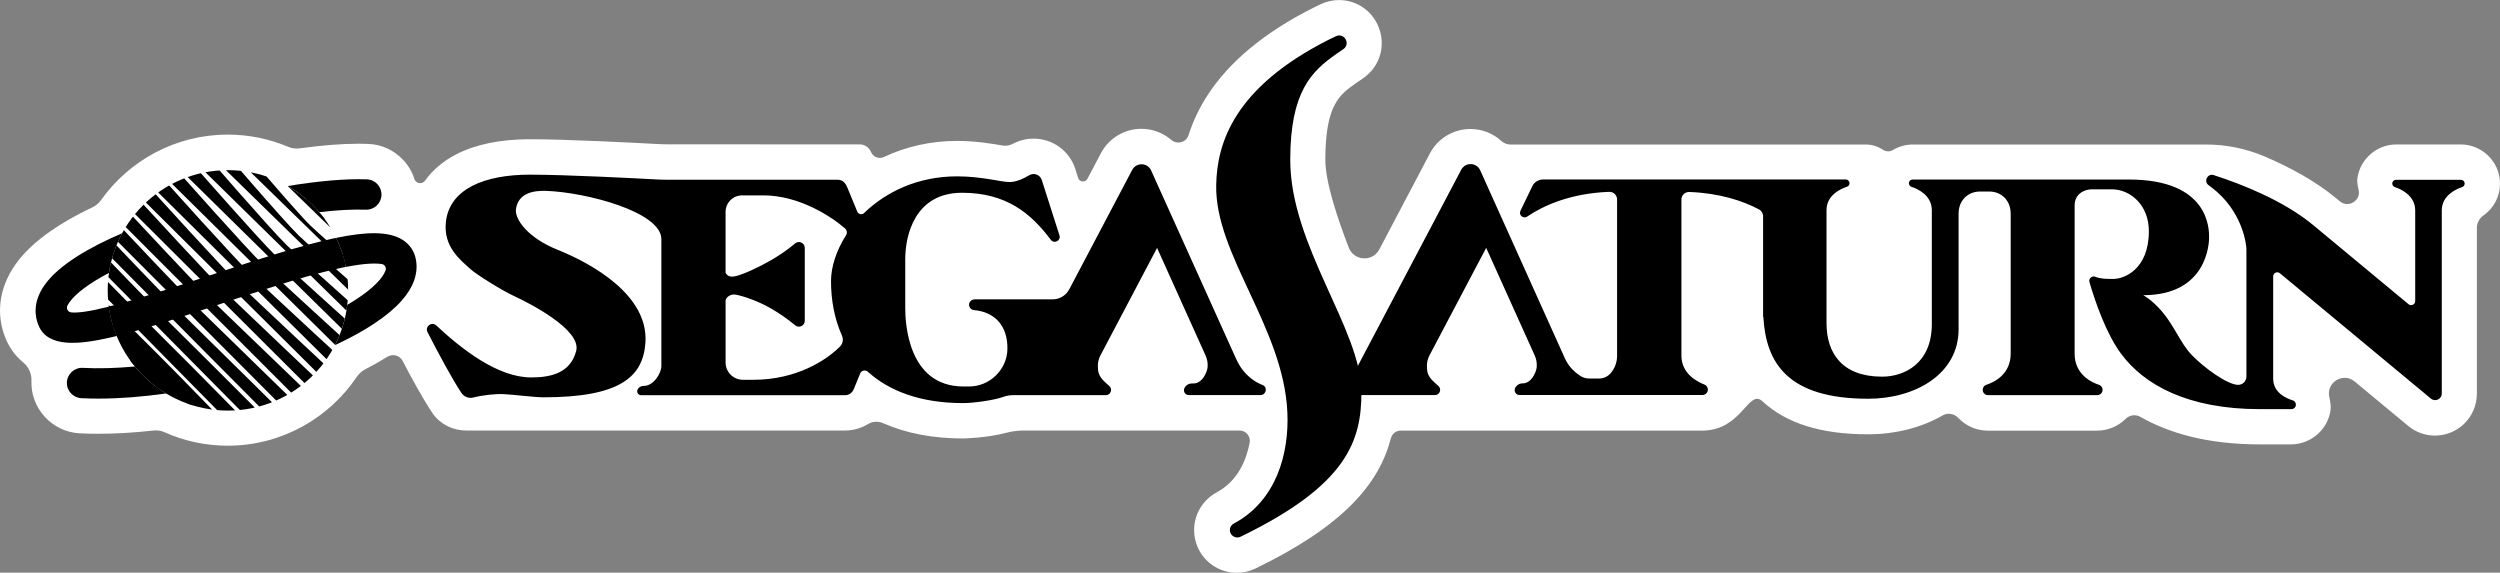 <?xml version="1.0" encoding="utf-8"?>
<!-- Generator: Adobe Illustrator 26.0.3, SVG Export Plug-In . SVG Version: 6.00 Build 0)  -->
<svg version="1.1" id="Layer_1" xmlns="http://www.w3.org/2000/svg" xmlns:xlink="http://www.w3.org/1999/xlink" x="0px" y="0px"
	 viewBox="0 0 3839 879.4" style="enable-background:new 0 0 3839 879.4;" xml:space="preserve">
<rect x="0" y="0" width="3839" height="879.4" fill="#808080" stroke="none"/>
<style type="text/css">
	.st0{display:none;}
	.st1{display:inline;}
	.st2{fill:url(#SVGID_1_);}
	.st3{fill:url(#SVGID_00000087404110393108340230000008114500903186895277_);}
	.st4{clip-path:url(#SVGID_00000083082397359706717950000003978973451396377493_);}
	.st5{clip-path:url(#SVGID_00000023989128913394213670000015134866494602557329_);fill:none;}
	.st6{fill:none;}
	.st7{fill:url(#SVGID_00000163072806347299469310000005763061666915406258_);}
	.st8{clip-path:url(#SVGID_00000141447796765752652540000011785024175160724109_);}
	.st9{clip-path:url(#SVGID_00000114069243868354284530000012953535804725435527_);}
	.st10{clip-path:url(#SVGID_00000131338058283846667960000000117074461960564391_);}
	.st11{fill:url(#SVGID_00000072275572753711718880000011651127361050279605_);}
	.st12{fill:url(#SVGID_00000078007147436112826830000002696325588018735799_);}
	.st13{clip-path:url(#SVGID_00000070803763609975956040000004501222292286839720_);}
	.st14{clip-path:url(#SVGID_00000158729758642193664410000013327243232782852481_);fill:none;}
	.st15{fill:url(#SVGID_00000127732197561746928130000012368807428802625953_);}
	.st16{clip-path:url(#SVGID_00000000940877386211191960000003516863371172165019_);}
	.st17{clip-path:url(#SVGID_00000024680862215501350580000008991948700985661837_);}
	.st18{clip-path:url(#SVGID_00000127757723716655389160000015835098166350174370_);}
	.st19{fill:#FFFFFF;}
	.st20{fill:url(#SVGID_00000065066450480815536500000009103377589065247115_);}
	.st21{fill:url(#SVGID_00000176005465026371005840000018422301829192709800_);}
	.st22{clip-path:url(#SVGID_00000009549913874679843670000001169049775695160483_);fill:#FFFFFF;}
	.st23{clip-path:url(#SVGID_00000083090346315691935430000012921871173697757610_);fill:none;}
	.st24{fill:url(#SVGID_00000082370521054073126020000011856494837104455356_);}
	.st25{clip-path:url(#SVGID_00000040561940663066074110000006084963620055777955_);fill:#FFFFFF;}
	.st26{clip-path:url(#SVGID_00000089574546828257953180000015171390161913170827_);fill:#FFFFFF;}
	.st27{clip-path:url(#SVGID_00000156584027347559175580000002350567077836498857_);}
	.st28{clip-path:url(#SVGID_00000156584027347559175580000002350567077836498857_);fill:#FFFFFF;}
	.st29{fill:url(#SVGID_00000026124877390935035870000007795849849577910922_);}
	.st30{fill:url(#SVGID_00000000916460027375250770000001526014924028230279_);}
	.st31{clip-path:url(#SVGID_00000021841586318283583860000002664808204963658116_);fill:#FFFFFF;}
	.st32{clip-path:url(#SVGID_00000114039438887650278800000012793707970457518465_);fill:none;}
	.st33{fill:url(#SVGID_00000093169499976224661000000018198218888876841902_);}
	.st34{clip-path:url(#SVGID_00000153700890520627871830000004342444471468963712_);fill:#FFFFFF;}
	.st35{clip-path:url(#SVGID_00000134240267365620735250000013455432826166837632_);fill:#FFFFFF;}
	.st36{clip-path:url(#SVGID_00000041278768159339001530000002349646747122557586_);}
	.st37{clip-path:url(#SVGID_00000041278768159339001530000002349646747122557586_);fill:#FFFFFF;}
	.st38{clip-path:url(#SVGID_00000143617855643659923380000017196599508263199873_);}
	.st39{clip-path:url(#SVGID_00000029012357110069406730000015877943801305113766_);}
	.st40{clip-path:url(#SVGID_00000019649692475278639950000009791861531519453347_);}
	.st41{clip-path:url(#SVGID_00000010998900012501282520000002665651082841031063_);}
	.st42{clip-path:url(#SVGID_00000178165961302665886780000011213221416625493180_);}
	.st43{clip-path:url(#SVGID_00000127727722203873571660000002347937416450254988_);}
	.st44{clip-path:url(#SVGID_00000041289801822293814100000009546012551125140609_);fill:#FFFFFF;}
	.st45{clip-path:url(#SVGID_00000140719344629303244260000010047003371047700375_);fill:#FFFFFF;}
	.st46{clip-path:url(#SVGID_00000047050593255644161470000013627884323114015389_);}
	.st47{clip-path:url(#SVGID_00000047050593255644161470000013627884323114015389_);fill:#FFFFFF;}
	.st48{clip-path:url(#SVGID_00000101089945433085234180000012760837746846876079_);fill:#FFFFFF;}
	.st49{clip-path:url(#SVGID_00000127726301124381814690000000745453315965442711_);fill:#FFFFFF;}
	.st50{clip-path:url(#SVGID_00000098216591947088844830000016137056906282427063_);}
	.st51{clip-path:url(#SVGID_00000098216591947088844830000016137056906282427063_);fill:#FFFFFF;}
	.st52{fill:url(#SVGID_00000136393371959662554930000014641328711653117115_);}
	.st53{fill:url(#SVGID_00000168093042706083439450000009844642806234476469_);}
	.st54{clip-path:url(#SVGID_00000082368926916871233390000012630318512332116870_);}
	.st55{clip-path:url(#SVGID_00000118372318774376826040000009941151307221641399_);fill:none;}
	.st56{fill:url(#SVGID_00000041292332896935468510000006001629506521074082_);}
	.st57{fill:url(#SVGID_00000029035691699558512680000002340721396268331420_);}
	.st58{clip-path:url(#SVGID_00000099632067912257578310000002895279947003657897_);}
	.st59{clip-path:url(#SVGID_00000156559131380605721860000016992194479084967869_);fill:none;}
	.st60{fill:url(#SVGID_00000101795660425380684820000014701183024139672483_);}
	.st61{clip-path:url(#SVGID_00000042011892801247697870000008748675730485579696_);}
	.st62{clip-path:url(#SVGID_00000061459692583966458470000014286508619097186491_);}
	.st63{clip-path:url(#SVGID_00000033367613175739053250000013211220141600640934_);}
	.st64{fill:url(#SVGID_00000067227160415030866460000015242760030622165152_);}
	.st65{clip-path:url(#SVGID_00000110450303171350746780000017155680056159630733_);}
	.st66{clip-path:url(#SVGID_00000039116452204272046590000000809830997746672285_);}
	.st67{clip-path:url(#SVGID_00000157283250741389739030000016694078384484377006_);}
	.st68{clip-path:url(#SVGID_00000071530733681904208700000000146490062744160150_);}
	.st69{clip-path:url(#SVGID_00000159435235296745934700000010364553431197903238_);}
	.st70{clip-path:url(#SVGID_00000043426350665688408340000009640889455920006068_);}
	.st71{fill:url(#SVGID_00000124153756890200589520000014988913682615808898_);}
	.st72{clip-path:url(#SVGID_00000080180048988431712430000014620279277666038921_);}
	.st73{clip-path:url(#SVGID_00000117644724600303740450000004702032388143336872_);}
	.st74{clip-path:url(#SVGID_00000056399923433534453490000010833577143515675529_);}
	.st75{fill:url(#SVGID_00000057149418519715777670000004298867002950809021_);}
	.st76{fill:url(#SVGID_00000155110011282898878570000014333867253035198095_);}
	.st77{clip-path:url(#SVGID_00000176726951979650447160000000750051302062598036_);}
	.st78{clip-path:url(#SVGID_00000170262977949273467090000002060862379497547652_);fill:none;}
	.st79{clip-path:url(#SVGID_00000103973219848013562100000012010774007215663792_);}
	.st80{clip-path:url(#SVGID_00000134971890194863566670000004770928981751373710_);}
	.st81{clip-path:url(#SVGID_00000132075252091198133300000014699247352896288678_);}
	.st82{fill:url(#SVGID_00000116916610654939211050000007030633546425238923_);}
	.st83{clip-path:url(#SVGID_00000068648725271131158300000015054942592195318687_);}
	.st84{clip-path:url(#SVGID_00000150080620939677998060000003049281942774322607_);}
	.st85{clip-path:url(#SVGID_00000055706295369142037120000013051417295183487154_);}
	.st86{clip-path:url(#SVGID_00000023986882033695243980000010156680150540066207_);}
	.st87{clip-path:url(#SVGID_00000002386051133483834450000017756388896793930939_);}
	.st88{clip-path:url(#SVGID_00000027605831144761266870000002664546878380374175_);}
	.st89{clip-path:url(#SVGID_00000062910901560632570450000009046990441144787601_);}
	.st90{clip-path:url(#SVGID_00000178164081043516727310000013033467506491265716_);}
	.st91{clip-path:url(#SVGID_00000116939436007635817610000014491351391372709010_);}
	.st92{fill:url(#SVGID_00000025438972622374422900000017041342535997410480_);}
	.st93{clip-path:url(#SVGID_00000003066650807710782260000002754978317043583423_);}
	.st94{clip-path:url(#SVGID_00000130642745812782177780000001540322239347971753_);}
	.st95{clip-path:url(#SVGID_00000109719158716641274090000013307183531664511128_);}
	.st96{clip-path:url(#SVGID_00000013168578552814695630000013695229216308419716_);}
	.st97{clip-path:url(#SVGID_00000006680643000763573360000008732316357777635205_);fill:#FFFFFF;}
	.st98{clip-path:url(#SVGID_00000159440172426982636900000009777493468981652138_);}
	.st99{clip-path:url(#SVGID_00000154391426986375018650000006443464007437285040_);}
	.st100{clip-path:url(#SVGID_00000168798932659116562230000009211717004040602277_);fill:#FFFFFF;}
	.st101{clip-path:url(#SVGID_00000094595219370417981870000009837120323399063726_);}
	.st102{fill:url(#SVGID_00000018234091854459561710000008997928948404449664_);}
	.st103{fill:url(#SVGID_00000083783928912733091740000008425525388357016202_);}
	.st104{clip-path:url(#SVGID_00000129924093797045978870000002723348846799809981_);}
	.st105{clip-path:url(#SVGID_00000127023373112705626290000011203496717929082809_);fill:none;}
	.st106{clip-path:url(#SVGID_00000106122967353723824300000011034745086399967418_);}
	.st107{clip-path:url(#SVGID_00000078754707776553150940000010013641540569625761_);}
	.st108{clip-path:url(#SVGID_00000116932926978136937910000016513622065715811721_);}
	.st109{fill:url(#SVGID_00000163776785525080767520000007960377853501288359_);}
	.st110{fill:url(#SVGID_00000138563200474622404450000009334062401217970367_);}
	.st111{fill:url(#SVGID_00000065074327529370327150000010670379059624742808_);}
	.st112{clip-path:url(#SVGID_00000018226401319438054530000009194876799810221971_);}
	.st113{clip-path:url(#SVGID_00000006705353278198899800000010641001003411745163_);fill:none;}
	.st114{fill:url(#SVGID_00000136384037113370253850000001683373488750448282_);}
	.st115{fill:url(#SVGID_00000057849716883924906760000009956917442501554621_);}
	.st116{clip-path:url(#SVGID_00000044144572263605771090000003822243990085250971_);}
	.st117{clip-path:url(#SVGID_00000050640241837698324430000011818129877718015932_);fill:none;}
	.st118{clip-path:url(#SVGID_00000063615692406225459250000018274229168436628147_);}
	.st119{clip-path:url(#SVGID_00000031206264831228781480000009662061288697582722_);}
	.st120{clip-path:url(#SVGID_00000096765591417739344750000015151478054915919033_);}
	.st121{fill:url(#SVGID_00000070084749343046747380000015491738474719052212_);}
	.st122{fill:url(#SVGID_00000173125069242270933380000009017163508690103229_);}
	.st123{fill:url(#SVGID_00000072275070115249355750000009375782876955948701_);}
	.st124{clip-path:url(#SVGID_00000124857325491762511080000005529959704563919529_);}
	.st125{clip-path:url(#SVGID_00000103258435007268583600000006124405650911777409_);fill:none;}
	.st126{clip-path:url(#SVGID_00000006707540841117056360000011757675834605992623_);}
	.st127{clip-path:url(#SVGID_00000093855776793262697240000001980682437583616387_);}
	.st128{clip-path:url(#SVGID_00000029731159416059665030000015912910226153734591_);}
	.st129{fill:url(#SVGID_00000054246511644385562160000018406360901788770182_);}
	.st130{fill:url(#SVGID_00000010272315025327655780000000051553040503780251_);}
	.st131{fill:url(#SVGID_00000176751658916609252900000008887214819447630781_);}
	.st132{clip-path:url(#SVGID_00000158019490948277912440000000265101036462707598_);}
	.st133{clip-path:url(#SVGID_00000052806140063330271000000006540465120819645825_);fill:none;}
	.st134{clip-path:url(#SVGID_00000116946451787082392500000018178276985946572713_);}
	.st135{clip-path:url(#SVGID_00000076567442319236990360000004867889004619276457_);}
	.st136{clip-path:url(#SVGID_00000067943824181068425600000003595198123497349536_);}
	.st137{fill:url(#SVGID_00000176012455128237766020000007811902062395487678_);}
	.st138{fill:url(#SVGID_00000049204796874394176760000004894546770941955499_);}
	.st139{fill:url(#SVGID_00000111886488344469397500000018199113502538054282_);}
	.st140{clip-path:url(#SVGID_00000168824227733555860250000014521443678857296569_);}
	.st141{clip-path:url(#SVGID_00000118390122879841372730000012103845833059233172_);fill:none;}
	.st142{clip-path:url(#SVGID_00000085935316907948762290000008368740269536707201_);}
	.st143{clip-path:url(#SVGID_00000088112055530125778520000007759099761639016354_);}
	.st144{clip-path:url(#SVGID_00000160907258087628861570000010177192589037961637_);}
	.st145{fill:url(#SVGID_00000165219783230769534670000014178092727618968226_);}
	.st146{fill:url(#SVGID_00000049218827429883808500000004730124159330581135_);}
	.st147{fill:url(#SVGID_00000126286382387855005040000006243366574587490695_);}
	.st148{clip-path:url(#SVGID_00000147198439970625734160000009067945544270966443_);}
	.st149{clip-path:url(#SVGID_00000116222624207070556060000003807868738486331776_);fill:none;}
	.st150{clip-path:url(#SVGID_00000057137756346536031170000009506745766546286526_);}
	.st151{clip-path:url(#SVGID_00000116219579958758625240000005383105937414298501_);fill:#FFFFFF;}
	.st152{clip-path:url(#SVGID_00000027582383457053305840000000587086814628626591_);}
	.st153{fill:url(#SVGID_00000103262891353544139910000006993896478377198227_);}
	.st154{fill:url(#SVGID_00000013153081235301266500000015531953335441673904_);}
	.st155{fill:url(#SVGID_00000044857279313184745880000006427406101894643356_);}
	.st156{clip-path:url(#SVGID_00000065761850591554333120000003555160701829198225_);fill:#FFFFFF;}
	.st157{clip-path:url(#SVGID_00000151544785993193048710000010163293653305727153_);fill:none;}
	.st158{clip-path:url(#SVGID_00000094611562445029496910000002425309344847452084_);}
	.st159{clip-path:url(#SVGID_00000114778796648484830910000014462012047035871160_);fill:#FFFFFF;}
	.st160{clip-path:url(#SVGID_00000096777280386573200180000017671674038875261572_);}
	.st161{fill:url(#SVGID_00000053523565166549455730000004019664459339750075_);}
	.st162{fill:url(#SVGID_00000092433782146231021010000012681511813741049221_);}
	.st163{fill:url(#SVGID_00000178173215416302319080000017578521282047091346_);}
	.st164{clip-path:url(#SVGID_00000164510593470112501100000005405023809956198823_);fill:#FFFFFF;}
	.st165{clip-path:url(#SVGID_00000135671936807394160680000002919879694586993801_);fill:none;}
</style>
<g class="st0">
	<g class="st1">
		<path class="st19" d="M3838.3,272.9c-4.3-29.1-30-51.1-59.7-51.1h-98.8c-29.6,0-55.3,22-59.7,51.2c-0.7,5.1,0,11.4,1.7,18.3
			c4.2,16.5-15.4,28.8-28.6,17.9l-6.1-5c-32.6-27-72.5-48.2-109.9-64.1c-28.4-12-58.8-18.2-89.6-18.2h-450.1
			c-11.3,0-22,3.2-31.2,8.7c-0.1,0-0.1,0.1-0.2,0.1c-4.2,2.4-9.4,2.3-13.5-0.1c-0.2-0.1-0.4-0.3-0.6-0.4c-8.1-5.1-17.2-8.3-26.8-8.3
			h-545.9c-5,0-9.9-1.9-13.7-5.3c-12.7-11.7-29.7-18.5-47.6-18.5c-26.2,0-50.1,14.4-62.3,37.6l-77.6,147.3
			c-10.3,19.6-38.9,17.9-46.9-2.7c-16.2-41.9-36-99.7-36-134.7c0-85,22-100.4,47.5-118.2c2.8-2,6.2-4.3,10-6.9
			c24.2-16.2,34.7-45.7,26.2-73.5c-8.5-28.1-33.7-46.9-62.7-46.9c-9.8,0-19.2,2.2-28.2,6.4c-4.4,2.1-8.2,3.9-11.5,5.6
			C1942,49.5,1887.2,95,1853.8,147c-12.3,19.2-21.8,39.2-28.5,60l-0.1,0.4c-3.6,11.4-17.6,15.1-26.6,7.4c-12.5-10.7-28.7-17-45.8-17
			c-26.2,0-50.1,14.4-62.3,37.6l-20.6,39.1c-3.2,6.1-12.2,5.3-14.3-1.2l-4.2-13.4c-8.9-28.2-34.8-47-64.3-47c-11.1,0-22.1,2.8-32,8
			c-4.6,2.5-10,3.4-15.2,2.6h-0.1c-16.3-2.8-41.1-7.1-70.2-7.1c-39.8,0-78,8.5-112.3,24.7c-7.5,3.5-16.5,0.1-19.7-7.6l0,0
			c-2.9-7.1-9.9-11.8-17.6-11.8h-151.7v-0.1h-143.8c-4.6,0-9.4-0.1-14-0.4c-31.9-1.7-140.4-7.4-196.7-7.4
			c-45.1,0-83.3,7.8-113.2,23.2c-19.9,10.3-36.1,23.9-47.8,40.3c-4.5,6.3-14.2,4.8-16.5-2.5c-3.4-10.7-9.1-20.6-17-29
			c-14.1-15.2-33.2-24.1-54-24.8c-4.7-0.2-9.7-0.3-14.7-0.3c-26.1,0-56.9,2.5-90.2,7.1c-6,0.8-12.1,0.1-17.8-2.3
			c-28.6-12.1-59.9-18.8-92.8-18.8c-80.4,0-151.6,39.9-194.9,100.9c-3.3,4.6-7.7,8.2-12.8,10.7c-56.9,27-96.7,56.6-118.8,88.4
			c-24.9,35.8-30,76.1-14.5,113.4c4.4,10.6,12.4,24.6,26.7,36.3c8.4,6.9,13.3,17.3,12.8,28.2v0.4c-1.5,42.1,31.7,78.2,74,80.4
			c9.3,0.5,18.9,0.7,28.8,0.7l0,0c26.7,0,55.1-1.7,84.4-5c5.9-0.6,11.9,0.2,17.3,2.7c29.6,13.3,62.5,20.6,96.9,20.6
			c82.5,0,155.3-42,198.3-105.9c3.2-4.6,7.4-8.5,12.3-11.1c11.8-6.1,23.4-12.6,34.5-19.5c8.2-5.1,19.1-2.3,23.5,6.4
			c12.6,24.2,31.1,58.2,45.1,79c0.4,0.6,0.8,1.2,1.2,1.9c11.7,16.4,31,25.9,51.3,25.9h581.5c12.8,0,25-3.5,35.5-9.9
			c7.1-4.3,15.8-4.7,23.4-1.3c35.4,15.6,76.4,23.4,122.5,23.4c0.5,0,36-0.6,66.9-8.8c8.8-2.4,18.1-3.4,27.2-3.4h330.6
			c9.9,0,17.3,8.9,15.5,18.6c-5.3,27.9-18.7,59.2-50.7,76.4c-15.5,8.3-27.1,22.7-32.1,39.7c-4.8,17-2.7,35.4,6.1,50.7
			c11.6,20.5,33.5,33.1,56.9,33.1c9.9,0,19.7-2.3,28.7-6.6c135.4-65.7,189.5-129.7,208-200.1c1.9-6.9,8-11.7,15.2-11.7H2614
			c61.2,0,70.9-65,92.4-45c36.8,34,89.8,50.7,162.2,50.7c41.9,0,81.9-10.2,114.2-28.8l0,0c7.9-4.6,17.9-3.2,24.2,3.5
			c11.4,12.1,27.5,19.7,45.5,19.7h167.7c17.1,0,32.6-6.9,43.9-18.1c6.1-6.1,15.4-7.2,22.8-3c42.6,24.3,101.7,42.2,183.2,42.2h47.8
			c30.6,0,56.8-22.7,60.9-52.7c0.7-5.1-0.1-12-1.9-19.9c-5.1-22.5,21.2-38.7,39-23.9l82.1,68.1c11.5,9.6,26.1,14.9,41.1,14.9
			c16.5,0,32.3-6.3,44.3-17.6c12.8-12.1,20.1-29.2,20.1-46.9V350.1c0-7.8,3.9-15,10.3-19.5C3832,317.8,3841.7,295.7,3838.3,272.9z"
			/>
		<g>
			<g>
				<defs>
					<circle id="SVGID_00000131348195897162316610000009696281911049518231_" cx="350.1" cy="445.7" r="184.6"/>
				</defs>
				<clipPath id="SVGID_00000076565249600385756880000009928462894237761183_">
					<use xlink:href="#SVGID_00000131348195897162316610000009696281911049518231_"  style="overflow:visible;"/>
				</clipPath>
				<polygon style="clip-path:url(#SVGID_00000076565249600385756880000009928462894237761183_);" points="303.4,629.8 154.4,479.6 
					182.2,537.3 273.6,626.2 				"/>
			</g>
			<g>
				<defs>
					<path id="SVGID_00000110454571311923712820000017648182821235140515_" d="M258,520.5c24.6-6,49.2-11.7,73.8-17.5
						c24.7-5.8,48.9-13.2,72.9-21.4c23.7-8.1,47.1-17.2,70.9-24.8c19.7-6.3,39.8-12.1,58.8-20.4c-1.6-32.7-11.7-63.1-28.2-89.1
						c-21.2,6.1-42.8,11.3-64.2,16.8c-24.5,6.4-48.9,13.2-73.3,20c-24.2,6.7-48.5,13.4-72.7,20.2c-24,6.8-47.9,13.8-71.4,22.1
						c-11.8,4.1-23.5,8-35.5,11.7c-5.8,1.8-11.7,3.6-17.4,5.7c-2.1,0.7-4.2,1.4-6.3,2.1c0,34,9.2,65.8,25.3,93.2
						C213,532,235.4,526,258,520.5z"/>
				</defs>
				<clipPath id="SVGID_00000070097748612474509070000001911790410457984941_">
					<use xlink:href="#SVGID_00000110454571311923712820000017648182821235140515_"  style="overflow:visible;"/>
				</clipPath>
				<path style="clip-path:url(#SVGID_00000070097748612474509070000001911790410457984941_);" d="M151.4,612
					c-8.9,0-17.6-0.2-26.1-0.6c-12.8-0.6-23-11.3-22.5-24.2c0.5-13,11.5-23.1,24.5-22.4c72.8,3.7,171.4-10.7,263.8-38.4
					c90.3-27.2,161.5-62.7,190.5-95.1c3.4-3.8,8.4-10,10.6-16.3c1.5-4.3-1.2-8.9-5.7-9.7c-9.7-1.6-31.4-1.8-78.1,9.4
					c-49.6,11.9-111.3,32.4-170.9,52.3c-61.8,20.6-120.1,40-166.8,50.8c-46.9,10.8-96.8,17.1-111.4-18.2
					c-5.8-13.9-8.9-35.9,8.9-61.6c38.5-55.3,156.4-97.2,223.2-117.2c100.2-30.2,207.1-48,272.2-45.5c12.9,0.5,22.9,11.3,22.4,24.2
					c-0.5,12.9-11.3,22.9-24.2,22.4c-60.4-2.3-161.3,14.7-257.2,43.4c-100.8,30.2-176.8,68.2-198.3,99.1c-1.1,1.6-2,3.1-2.7,4.5
					c-2,3.8-0.4,10.1,6.4,10.7c10.2,0.9,29.6-1.5,64.9-11c42.4-11.3,93.5-27.9,147.7-46c154.8-51.6,251.9-81,294.7-55.1
					c12,7.2,19.5,18.3,21.7,32.1c3.4,20.9-4.3,42-22.9,62.7c-35,39.1-112.2,78.7-211.8,108.6C316.4,597.4,225.9,612,151.4,612z"/>
			</g>
			<g>
				<path d="M490.3,325.6c27.1-3.2,51.5-4.5,71.5-3.8c12.9,0.5,23.7-9.5,24.2-22.4c0.5-12.9-9.5-23.7-22.4-24.2
					c-32.2-1.2-74.7,2.5-121.6,10.3C460.3,296.1,476.6,309.7,490.3,325.6z"/>
				<path d="M110,479.6c-6.8-0.6-8.4-6.9-6.4-10.7c0.7-1.4,1.6-2.9,2.7-4.5c9.9-14.2,31.2-29.8,61.1-45.6
					c3.2-21.8,10.2-42.3,20.2-60.9c-49.5,21.3-97.5,48.5-119.5,80.1c-17.8,25.7-14.7,47.7-8.9,61.6c14.6,35.3,64.5,29,111.4,18.2
					c2.8-0.6,5.7-1.3,8.6-2c-5.8-14.2-10-29.4-12.1-45.1C136.7,478.4,119.4,480.4,110,479.6z"/>
				<path d="M638.9,399.6c-2.2-13.8-9.7-24.9-21.7-32.1c-20.8-12.6-54.3-12.1-101.1-2.4c6.8,14,11.9,28.9,15,44.6
					c31.3-6.1,47.3-5.7,55.3-4.4c4.5,0.8,7.2,5.4,5.7,9.7c-2.2,6.3-7.2,12.5-10.6,16.3c-10.7,12-27.2,24.3-48.2,36.6
					c-2.6,22.1-9.2,42.9-18.9,61.9c45.8-21.3,81-44.5,101.6-67.5C634.6,441.6,642.3,420.5,638.9,399.6z"/>
				<path d="M207.2,562.6c-28.7,2.6-55.8,3.4-80,2.1c-13-0.7-24,9.4-24.5,22.4c-0.5,12.9,9.7,23.6,22.5,24.2
					c8.5,0.4,17.2,0.6,26.1,0.6c32.1,0,67.2-2.7,103.8-7.9C236.9,593.1,220.7,579,207.2,562.6z"/>
				<path class="st6" d="M442,285.5c-27.1-15.6-58.4-24.5-91.9-24.5c-70.2,0-131.2,39.1-162.4,96.8c37.1-15.9,75.1-28.5,103.7-37.1
					C341.9,305.5,394.2,293.4,442,285.5z"/>
				<path class="st6" d="M167.4,418.8c-1.3,8.8-1.9,17.7-1.9,26.9c0,8.5,0.6,16.8,1.7,24.9c2.5-0.6,5.1-1.3,7.7-2
					c42.4-11.3,93.5-27.9,147.7-46c79.7-26.6,144-47.2,193.6-57.5c-6.9-14.3-15.7-27.5-25.9-39.4c-55,6.4-121.5,20.4-185.7,39.6
					C250,381.6,202.7,400.2,167.4,418.8z"/>
				<path class="st6" d="M255.2,604c27.7,16.7,60.2,26.2,94.9,26.2c71.7,0,133.8-40.8,164.4-100.5c-32,14.9-69.2,28.8-110.2,41.1
					C354.3,585.9,303.4,597.1,255.2,604z"/>
				<path class="st6" d="M533.3,467.8c0.9-7.3,1.3-14.7,1.3-22.2c0-12.3-1.2-24.3-3.5-36c-6.8,1.3-14.4,3-22.8,5
					c-49.6,11.9-111.3,32.4-170.9,52.3c-58.1,19.4-113.1,37.7-158.2,48.8c7,17.1,16.5,32.9,28,46.9c57.7-5.2,122.1-17.8,183.8-36.3
					C448,509.2,497.4,488.7,533.3,467.8z"/>
			</g>
			<g>
				<defs>
					<circle id="SVGID_00000101795525227726177540000001659769629388964030_" cx="350.1" cy="445.7" r="184.6"/>
				</defs>
				<clipPath id="SVGID_00000128469435555230581280000009760948341606992024_">
					<use xlink:href="#SVGID_00000101795525227726177540000001659769629388964030_"  style="overflow:visible;"/>
				</clipPath>
				<g style="clip-path:url(#SVGID_00000128469435555230581280000009760948341606992024_);">
					<g>
						<path d="M370.2,187.1c0,0,101.1,121.2,125,144.3c23,22.3,166,143.8,166,143.8l-4.2,19.3L346.1,192.4"/>
						<path d="M350.7,202.1c0,0,102.3,121.1,126.2,144.2c23,22.3,164.6,144.2,164.6,144.2l-5,18.8L327.2,207.8"/>
						<path d="M331.1,217.1c0,0,103.5,121,127.4,144.1c23,22.3,163.2,144.7,163.2,144.7l-5.7,18.3l-307.8-301"/>
						<path d="M311.6,232.1c0,0,104.8,120.9,128.7,144c23,22.3,161.8,145.1,161.8,145.1l-6.5,17.8L289.4,238.7"/>
						<path d="M292.1,247.2c0,0,106,120.8,129.9,143.9c23,22.3,160.4,145.5,160.4,145.5l-7.3,17.4L270.5,254.2"/>
						<path d="M272.6,262.2c0,0,107.2,120.8,131.1,143.9c23,22.3,159,146,159,146l-8.1,16.9L251.6,269.6"/>
						<path d="M253.1,277.2c0,0,108.4,120.7,132.3,143.8c23,22.3,157.6,146.4,157.6,146.4l-8.8,16.4L232.7,285.1"/>
						<path d="M233.6,292.2c0,0,109.6,120.6,133.5,143.7c23,22.3,156.2,146.8,156.2,146.8l-9.6,15.9l-300-298.1"/>
						<path d="M214.1,307.2c0,0,110.8,120.5,134.7,143.6c23,22.3,154.9,147.3,154.9,147.3l-10.4,15.4L194.9,316"/>
						<path d="M194.6,322.3c0,0,112.1,120.4,136,143.5c23,22.3,153.5,147.7,153.5,147.7l-11.1,14.9L176,331.4"/>
						<path d="M175.1,337.3c0,0,113.3,120.3,137.2,143.4c23,22.3,152.1,148.2,152.1,148.2l-11.9,14.4L157.1,346.9"/>
						<path d="M155.6,352.3c0,0,114.5,120.2,138.4,143.3c23,22.3,150.7,148.6,150.7,148.6l-12.7,14L138.2,362.3"/>
						<path d="M136.1,367.3c0,0,115.7,120.2,139.6,143.3c23,22.3,149.3,149,149.3,149l-13.5,13.5L119.3,377.8"/>
						<path d="M116.6,382.3c0,0,116.9,120.1,140.8,143.2c23,22.3,147.9,149.5,147.9,149.5l-14.2,13L100.4,393.2"/>
						<path d="M97.1,397.4c0,0,118.2,120,142.1,143.1c23,22.3,146.5,149.9,146.5,149.9l-15,12.5L81.5,408.7"/>
					</g>
				</g>
				
					<rect x="216.1" y="543.5" transform="matrix(0.748 -0.663 0.663 0.748 -324.928 292.827)" style="clip-path:url(#SVGID_00000128469435555230581280000009760948341606992024_);" width="14.5" height="62.1"/>
				
					<rect x="481" y="295.8" transform="matrix(0.707 -0.707 0.707 0.707 -81.434 437.707)" style="clip-path:url(#SVGID_00000128469435555230581280000009760948341606992024_);" width="13.2" height="42.7"/>
			</g>
		</g>
		<g>
			<path d="M2041.3,60.5c2.9-1.5,6.3-3.1,10.2-4.9c12.8-6,23,12,11.3,19.9c-4.1,2.8-7.8,5.3-10.8,7.4
				c-37.7,26.4-70.7,57.5-70.7,162.6c0,132.1,109.3,260.8,109.3,356.5c0,74.3-21,142.3-185.6,222.2c-5.4,2.6-11.9,0.6-14.9-4.6l0,0
				c-3.2-5.5-1.1-12.6,4.5-15.6c65.8-35.2,85.1-108.1,82.3-170.6c-5.8-130.2-111.3-242.1-109.3-348.9
				C1868.8,220.8,1894.1,134.6,2041.3,60.5z"/>
			<path d="M1938.5,591c-9.3-3.5-28.3-13.5-40.2-39.9l-130.5-289.3c-5.5-12.3-22.8-12.8-29.1-0.9l-96.6,183.3
				c-5,9.5-14.9,15.5-25.6,15.5h-115.9h-3.9c-3.9,0-7.8,3.1-8.4,6.9c-0.8,5,2.8,9.2,7.6,9.6c32.2,2.9,51.5,24.4,51.2,59.1
				c-0.2,32-26.9,58.2-59,58.2h-8.4c-85.8,0-89.5-98.6-89.5-120.1c0-25.1,0-75.4,0-75.4c0-37,14.9-102,87.2-102
				c67.5,0,105.5,31.1,136.4,72.3c5.1,6.8,15.8,1.2,13.2-6.9l-27.1-84.9c-2.6-8.2-12.2-11.8-19.6-7.3
				c-19.9,12.2-31.6,10.2-31.6,10.2c-9.8,0.3-41-8.6-78.9-8.6c-60.5,0-109.3,24-142.7,56.3c-3.3,3.2-8.8,2.1-10.5-2.2l-20.1-48.9
				h-182.3V276h-89.6c-5.7,0-11.3-0.2-17-0.5c-30.7-1.7-138.5-7.3-193.7-7.3c-69.2,0-123.4,21.7-128.9,72.7
				c-4.1,38.4,22.5,58.4,37.8,72.4c8.3,7.6,47.1,32.2,67.1,41.4c20.8,9.6,103.8,51.2,95.2,84.2c-8.6,32.7-36.6,40.7-69,40.7
				c-50.8,0-105.4-42.1-145.7-79.8c-7-6.6-17.9,1.6-13.5,10.2c16.7,32.7,38.1,72.4,52.1,93.4c4,5.9,11.2,8.8,18.2,7
				c15.1-3.8,34.6-5.8,46.5-5.2c15.3,0.7,47.2,4.9,61.2,4.9c116.4,0,152.8-30.6,156.6-83.7c5.2-73-81.9-121.6-135-142.8
				c-47.4-19.1-65.8-47.9-63.8-62.2c3.3-24.8,26.9-29,46.7-28.2c61.2,2.3,176.6,32.2,176.6,74.2c0,0,0,186.6,0,194.8
				c0,10.9-11.9,30.5-26.9,30.5h-0.3c-2.7,0-5.4,1-7.4,2.9c-5.2,5.2-1.6,11.4,3.4,11.4h65l0,0h64.4H1298c5.9,0,11.1-3.5,13.4-9
				l10-24.4c1.9-4.7,7.9-6.1,11.7-2.7c32.8,29.6,80.8,48.2,146.3,48.2c15.3,0,47-4.2,61.8-9.6c4.7-1.7,9.7-2.6,14.7-2.6h122.9h19.8
				c7.3,0,10.8-9.1,5.3-14c-2.4-2.1-4.6-4.1-6.1-5.5c-11.7-10.6-11.2-17.8-11.5-23.9c-0.3-6,1-12,3.8-17.4l87.1-165.3l74.4,165
				c2.5,5.5,3.7,11.6,3.2,17.6c-0.1,0.8-0.1,1.5-0.2,2c-1.4,7.8-8.4,23.5-21.5,23.5h-2.1c-3.2,0-6.4,1.1-8.8,3.2
				c-7.3,6.5-2.8,14.7,3.6,14.7h110.1c5.1,0,9.1-4.6,8.1-9.8C1943.4,594.3,1941.3,592,1938.5,591z M1299.3,361.2
				c-15,23.6-23.1,48.6-23.1,70.6c0,29.3,5.4,57.9,16.8,83.6c2.5,5.6,1.4,12.2-2.9,16.6c-21.1,21.4-67.2,51.2-133.1,51.2H1141
				c-14.7,0-26.6-11.9-26.6-26.6v-89.7V462c0-5,7.5-11.2,15.9-9.5c12.9,2.5,35.6,10.6,53.7,21.1c12.7,7.4,24.2,15.1,37.4,26
				c5.8,4.8,14.6,0.6,14.6-6.9v-28.2v-55.7v-28.2c0-7.5-8.8-11.7-14.6-6.9c-13.2,10.9-24.7,18.6-37.4,26
				c-18.1,10.4-41.5,21.4-54.3,24.4c-9.9,2.3-13.4-1.6-15.3-5.3v-5.4v-88c0-14,11.4-25.4,25.4-25.4h32.6
				c53.4,0,102.1,30.6,125.5,50.8C1300.7,353.4,1301.4,357.9,1299.3,361.2z"/>
			<path d="M3784.4,279.9c-0.8-2.3-3.1-3.8-5.6-3.8h-25.6h-48.1h-25.6c-2.5,0-4.8,1.5-5.6,3.8c-1.1,3.2,0.7,6.4,3.6,7.4
				c9.2,3,31.3,12.7,31.3,35.9v139c0,5.3-6.2,8.2-10.3,4.8l-146.1-121.3c-45.6-37.9-110.2-63.1-152.8-76.9c-9.4-3-15.9,9.4-8,15.4
				c1.4,1.1,2.8,2.1,4.3,3.2c48.7,36.6,53.9,89.1,53.9,95.1v186.7v9c0,7-5.7,12.7-12.7,12.7c-16.3,0-52.8-26.5-71.4-46
				c-17.5-18.3-25.9-43.5-45.5-66.6c-15.6-18.3-28.9-25.1-28.9-25.1c98.3,0,101.2-79.7,101.2-88.6c0-13.3,0-89-123-89h-283.8h-48.3
				c-2.5,0-4.8,1.5-5.6,3.8c-1.1,3.2,0.7,6.5,3.6,7.4c9.2,3,31.3,12.7,31.3,35.9v174.9c0,60.5-42.3,80.7-76.2,80.7
				c-61.8,0-85.5-36.4-85.5-82.2v-26.5l0,0V322.9c0-23.2,22.1-32.9,31.3-35.9c2.4-0.8,4-2.9,4-5.4v-0.1c0-3.1-2.5-5.7-5.7-5.7
				h-110.9h-17h-223.3h-113.8c-6.9,0-13.3,4-16.3,10.2l-18.3,37.9c-3.1,6.5,4.3,12.9,10.3,8.9c24.5-16.6,65.7-35.7,126-38
				c6.6-0.2,12.1,5.1,12.1,11.7v239.9c0,11.4-4.2,20.2-9.9,26.9c-4.4,5.2-11,8.2-17.9,8.2h-14.8c-4.8,0-9.6-1.3-13.7-4
				c-9.4-6.1-18.3-14.7-23.7-26.7L2273,261.5c-5.6-12.3-22.8-12.8-29.1-0.9l-135.8,257.6l-39.2,74.3l2.7,14.2h39.4h7h85.5l0,0
				c7.3,0,10.8-9.1,5.3-14c0,0-0.1,0-0.1-0.1c-2.4-2.1-4.5-4-6-5.4c-11.6-10.4-11.2-17.6-11.5-23.7c-0.3-6.1,1-12.2,3.8-17.6
				l87.2-165.3l74.4,165c2.5,5.5,3.7,11.6,3.2,17.6c-0.1,0.8-0.1,1.5-0.2,2c-1.4,7.8-8.4,23.5-21.5,23.5h-0.2
				c-2.6,0-5.2,0.8-7.3,2.4c-8.6,6.6-4,15.5,2.6,15.5h109.7h6.4h86.7h25.6h52.4c4.5,0,8.4-3.4,8.6-7.9c0.2-3.6-2-7-5.3-8.2
				c-11-4.2-35.3-16.7-35.3-44.1V306.5c0-6.8,5.5-12,12.3-11.7c46.6,1.8,81.8,13.6,106.6,26.6c4,2.1,6.5,6.2,6.5,10.7v154.5h0.4
				c4,71,37.7,125.6,161.1,125.6c71.6,0,138.6-37.5,138.6-106.6c0-8.5,0-177.1,0-177.1c0-10.5,3.3-17.9,7.5-23
				c6.1-7.5,15.5-11.5,25.2-11.5h14.6c9.7,0,19.1,4,25.2,11.5c4.2,5.2,7.5,12.6,7.5,23v214.7c0,31.9-25.3,43.9-37.1,47.8
				c-2.8,0.9-5.1,3.2-5.7,6.2c-1,5.2,2.9,9.8,8,9.8h52.8h59.6h55.2c3.4,0,6.6-2,7.8-5.2c1.7-4.6-0.8-9.3-5-10.7
				c-11.6-3.8-37.4-15.8-37.4-47.9V339.7v-24.2c0-18.2,15.6-24.8,26.3-24.8h30.7c28.6,0,57,24.1,57,64.3c0,59-38.4,73.3-54.1,73.3
				c-10.5,0-18.7,0.2-27.4-3c0,0-0.1,0-0.1-0.1c-5.5-2.6-11.4,2.5-9.6,8.3c0.1,0.3,0.1,0.5,0.2,0.5c9.2,31.2,25.8,78.9,48.4,109.3
				c35.1,47.3,101.7,85,213.3,85h48c3,0,5.8-1.8,6.7-4.6c1.3-3.9-0.9-7.8-4.5-8.9c-9.6-2.9-30-11.6-30-33.3V424.4
				c0-5.3,6.2-8.2,10.3-4.8l231.9,192.5c6.7,5.5,16.7,0.8,16.7-7.9V323.2c0-23.2,22.1-32.9,31.3-35.9
				C3783.7,286.4,3785.5,283.2,3784.4,279.9z"/>
		</g>
	</g>
</g>
<g>
	<path class="st19" d="M3838.3,272.9c-4.3-29.1-30-51.1-59.7-51.1h-98.8c-29.6,0-55.3,22-59.7,51.2c-0.7,5.1,0,11.4,1.7,18.3
		c4.2,16.5-15.4,28.8-28.6,17.9l-6.1-5c-32.6-27-72.5-48.2-109.9-64.1c-28.4-12-58.8-18.2-89.6-18.2h-450.1c-11.3,0-22,3.2-31.2,8.7
		c-0.1,0-0.1,0.1-0.2,0.1c-4.2,2.4-9.4,2.3-13.5-0.1c-0.2-0.1-0.4-0.3-0.6-0.4c-8.1-5.1-17.2-8.3-26.8-8.3h-545.9
		c-5,0-9.9-1.9-13.7-5.3c-12.7-11.7-29.7-18.5-47.6-18.5c-26.2,0-50.1,14.4-62.3,37.6l-77.6,147.3c-10.3,19.6-38.9,17.9-46.9-2.7
		c-16.2-41.9-36-99.7-36-134.7c0-85,22-100.4,47.5-118.2c2.8-2,6.2-4.3,10-6.9c24.2-16.2,34.7-45.7,26.2-73.5
		c-8.5-28.1-33.7-46.9-62.7-46.9c-9.8,0-19.2,2.2-28.2,6.4c-4.4,2.1-8.2,3.9-11.5,5.6C1942,49.5,1887.2,95,1853.8,147
		c-12.3,19.2-21.8,39.2-28.5,60l-0.1,0.4c-3.6,11.4-17.6,15.1-26.6,7.4c-12.5-10.7-28.7-17-45.8-17c-26.2,0-50.1,14.4-62.3,37.6
		l-20.6,39.1c-3.2,6.1-12.2,5.3-14.3-1.2l-4.2-13.4c-8.9-28.2-34.8-47-64.3-47c-11.1,0-22.1,2.8-32,8c-4.6,2.5-10,3.4-15.2,2.6h-0.1
		c-16.3-2.8-41.1-7.1-70.2-7.1c-39.8,0-78,8.5-112.3,24.7c-7.5,3.5-16.5,0.1-19.7-7.6l0,0c-2.9-7.1-9.9-11.8-17.6-11.8h-151.7v-0.1
		h-143.8c-4.6,0-9.4-0.1-14-0.4c-31.9-1.7-140.4-7.4-196.7-7.4c-45.1,0-83.3,7.8-113.2,23.2c-19.9,10.3-36.1,23.9-47.8,40.3
		c-4.5,6.3-14.2,4.8-16.5-2.5c-3.4-10.7-9.1-20.6-17-29c-14.1-15.2-33.2-24.1-54-24.8c-4.7-0.2-9.7-0.3-14.7-0.3
		c-26.1,0-56.9,2.5-90.2,7.1c-6,0.8-12.1,0.1-17.8-2.3c-28.6-12.1-59.9-18.8-92.8-18.8c-80.4,0-151.6,39.9-194.9,100.9
		c-3.3,4.6-7.7,8.2-12.8,10.7c-56.9,27-96.7,56.6-118.8,88.4c-24.9,35.8-30,76.1-14.5,113.4c4.4,10.6,12.4,24.6,26.7,36.3
		c8.4,6.9,13.3,17.3,12.8,28.2v0.4c-1.5,42.1,31.7,78.2,74,80.4c9.3,0.5,18.9,0.7,28.8,0.7l0,0c26.7,0,55.1-1.7,84.4-5
		c5.9-0.6,11.9,0.2,17.3,2.7c29.6,13.3,62.5,20.6,96.9,20.6c82.5,0,155.3-42,198.3-105.9c3.2-4.6,7.4-8.5,12.3-11.1
		c11.8-6.1,23.4-12.6,34.5-19.5c8.2-5.1,19.1-2.3,23.5,6.4c12.6,24.2,31.1,58.2,45.1,79c0.4,0.6,0.8,1.2,1.2,1.9
		c11.7,16.4,31,25.9,51.3,25.9h581.5c12.8,0,25-3.5,35.5-9.9c7.1-4.3,15.8-4.7,23.4-1.3c35.4,15.6,76.4,23.4,122.5,23.4
		c0.5,0,36-0.6,66.9-8.8c8.8-2.4,18.1-3.4,27.2-3.4h330.6c9.9,0,17.3,8.9,15.5,18.6c-5.3,27.9-18.7,59.2-50.7,76.4
		c-15.5,8.3-27.1,22.7-32.1,39.7c-4.8,17-2.7,35.4,6.1,50.7c11.6,20.5,33.5,33.1,56.9,33.1c9.9,0,19.7-2.3,28.7-6.6
		c135.4-65.7,189.5-129.7,208-200.1c1.9-6.9,8-11.7,15.2-11.7H2614c61.2,0,70.9-65,92.4-45c36.8,34,89.8,50.7,162.2,50.7
		c41.9,0,81.9-10.2,114.2-28.8l0,0c7.9-4.6,17.9-3.2,24.2,3.5c11.4,12.1,27.5,19.7,45.5,19.7h167.7c17.1,0,32.6-6.9,43.9-18.1
		c6.1-6.1,15.4-7.2,22.8-3c42.6,24.3,101.7,42.2,183.2,42.2h47.8c30.6,0,56.8-22.7,60.9-52.7c0.7-5.1-0.1-12-1.9-19.9
		c-5.1-22.5,21.2-38.7,39-23.9l82.1,68.1c11.5,9.6,26.1,14.9,41.1,14.9c16.5,0,32.3-6.3,44.3-17.6c12.8-12.1,20.1-29.2,20.1-46.9
		V350.1c0-7.8,3.9-15,10.3-19.5C3832,317.8,3841.7,295.7,3838.3,272.9z"/>
	<g>
		<g>
			<g>
				<defs>
					<circle id="SVGID_00000039824720364011932280000011418580337983640757_" cx="350" cy="445.9" r="184.6"/>
				</defs>
				<clipPath id="SVGID_00000073688417667325456230000007459442776848025252_">
					<use xlink:href="#SVGID_00000039824720364011932280000011418580337983640757_"  style="overflow:visible;"/>
				</clipPath>
				<g style="clip-path:url(#SVGID_00000073688417667325456230000007459442776848025252_);">
					<polygon points="303.3,629.9 154.4,479.8 182.1,537.4 273.5,626.3 					"/>
				</g>
			</g>
			<g>
				<defs>
					<path id="SVGID_00000022532918236682115040000015893016153714273941_" d="M260.7,515.9c24.8-5.6,49.6-11,74.2-17.4
						c24.8-6.5,49-14.4,73.1-23.2c23.9-8.7,47.6-18.1,71.3-27.6c11.2-4.5,22.5-8.6,33.9-12.5c6.9-2.4,13.8-4.9,20.5-7.7
						c-2.8-28.6-12.1-55.2-26.5-78.5c-21.2,7.6-43.1,12.9-64.7,19.2c-24.1,7.1-48.1,14.3-72,22.2c-23.9,7.9-47.6,16.1-71.6,23.6
						c-24.2,7.5-48.5,14.7-72.5,22.6c-20.1,6.6-40.1,14.2-60.6,19.4c1.5,27.4,9,53.3,21.1,76.2C211.9,528.7,236.1,521.4,260.7,515.9
						z"/>
				</defs>
				<clipPath id="SVGID_00000071531746277673916310000015021898640558119828_">
					<use xlink:href="#SVGID_00000022532918236682115040000015893016153714273941_"  style="overflow:visible;"/>
				</clipPath>
				<path style="clip-path:url(#SVGID_00000071531746277673916310000015021898640558119828_);" d="M151.4,612.1
					c-8.9,0-17.6-0.2-26.1-0.6c-12.8-0.6-23-11.3-22.5-24.2c0.5-13,11.5-23.1,24.5-22.4c72.8,3.7,171.4-10.7,263.8-38.4
					c90.3-27.2,161.5-62.7,190.5-95.1c3.4-3.8,8.4-10,10.6-16.3c1.5-4.3-1.2-8.9-5.7-9.7c-9.7-1.6-31.4-1.8-78.1,9.4
					c-49.6,11.9-111.3,32.4-170.9,52.3c-61.8,20.6-120.1,40-166.8,50.8c-46.9,10.8-96.8,17.1-111.4-18.2
					c-5.8-13.9-8.9-35.9,8.9-61.6C106.7,382.9,224.5,341,291.3,321c100.2-30.2,207.1-48,272.2-45.5c12.9,0.5,22.9,11.3,22.4,24.2
					s-11.3,22.9-24.2,22.4c-60.4-2.3-161.3,14.7-257.2,43.4c-100.8,30.2-176.8,68.2-198.3,99.1c-1.1,1.6-2,3.1-2.7,4.5
					c-2,3.8-0.4,10.1,6.4,10.7c10.2,0.9,29.6-1.5,64.9-11c42.4-11.3,93.5-27.9,147.7-46c154.8-51.6,251.9-81,294.7-55.1
					c12,7.2,19.5,18.3,21.7,32.1c3.4,20.9-4.3,42-22.9,62.7c-35,39.1-112.2,78.7-211.8,108.6C316.3,597.5,225.8,612.1,151.4,612.1z"
					/>
			</g>
			<g>
				<g>
					<path d="M490.2,325.8c27.1-3.2,51.5-4.5,71.4-3.8c12.9,0.5,23.7-9.5,24.2-22.4c0.5-12.9-9.5-23.7-22.4-24.2
						c-32.2-1.2-74.7,2.5-121.6,10.3C460.2,296.3,476.6,309.9,490.2,325.8z"/>
				</g>
				<g>
					<path d="M110,479.8c-6.8-0.6-8.4-6.9-6.4-10.7c0.7-1.4,1.6-2.9,2.7-4.5c9.9-14.2,31.2-29.8,61.1-45.6
						c3.2-21.8,10.2-42.3,20.2-60.9c-49.5,21.3-97.5,48.5-119.5,80.1c-17.8,25.7-14.7,47.7-8.9,61.6c14.6,35.3,64.5,29,111.4,18.2
						c2.8-0.6,5.7-1.3,8.6-2c-5.8-14.2-10-29.4-12.1-45.1C136.7,478.6,119.4,480.6,110,479.8z"/>
				</g>
				<g>
					<path d="M638.9,399.8c-2.2-13.8-9.7-24.9-21.7-32.1c-20.8-12.6-54.3-12.1-101.1-2.4c6.8,14,11.9,28.9,15,44.6
						c31.3-6.1,47.3-5.7,55.3-4.4c4.5,0.8,7.2,5.4,5.7,9.7c-2.2,6.3-7.2,12.5-10.6,16.3c-10.7,12-27.2,24.3-48.2,36.6
						c-2.6,22.1-9.2,42.9-18.9,61.9c45.8-21.3,81-44.5,101.6-67.5C634.6,441.8,642.3,420.7,638.9,399.8z"/>
				</g>
				<g>
					<path d="M207.2,562.8c-28.7,2.6-55.8,3.4-80,2.1c-13-0.7-24,9.4-24.5,22.4c-0.5,12.9,9.7,23.6,22.5,24.2
						c8.5,0.4,17.2,0.6,26.1,0.6c32.1,0,67.2-2.7,103.8-7.9C236.9,593.2,220.7,579.2,207.2,562.8z"/>
				</g>
				<g>
					<path class="st6" d="M441.9,285.8c-27.1-15.6-58.4-24.5-91.9-24.5c-70.2,0-131.2,39.1-162.4,96.8
						c37.1-15.9,75.1-28.5,103.7-37.1C341.9,305.7,394.2,293.7,441.9,285.8z"/>
				</g>
				<g>
					<path class="st6" d="M167.4,419c-1.3,8.8-1.9,17.7-1.9,26.9c0,8.5,0.6,16.8,1.7,24.9c2.5-0.6,5.1-1.3,7.7-2
						c42.4-11.3,93.5-27.9,147.7-46c79.7-26.6,144-47.2,193.6-57.5c-6.9-14.3-15.7-27.5-25.9-39.4c-55,6.4-121.5,20.4-185.7,39.6
						C250,381.8,202.7,400.4,167.4,419z"/>
				</g>
				<g>
					<path class="st6" d="M255.1,604.2c27.7,16.6,60.2,26.2,94.9,26.2c71.7,0,133.8-40.8,164.4-100.5c-32,14.9-69.2,28.8-110.2,41.1
						C354.2,586.1,303.4,597.3,255.1,604.2z"/>
				</g>
				<g>
					<path class="st6" d="M533.3,468c0.9-7.3,1.3-14.7,1.3-22.2c0-12.3-1.2-24.3-3.5-36c-6.8,1.3-14.4,3-22.8,5
						c-49.6,11.9-111.3,32.4-170.9,52.3c-58.1,19.4-113,37.7-158.2,48.7c7,17.1,16.5,32.8,28,46.9c57.7-5.2,122.1-17.8,183.8-36.3
						C448,509.4,497.3,488.9,533.3,468z"/>
				</g>
			</g>
			<g>
				<defs>
					<circle id="SVGID_00000039817533007521352180000018330943474523531685_" cx="350" cy="445.9" r="184.6"/>
				</defs>
				<clipPath id="SVGID_00000076575294990633703150000014294864850253576633_">
					<use xlink:href="#SVGID_00000039817533007521352180000018330943474523531685_"  style="overflow:visible;"/>
				</clipPath>
				<g style="clip-path:url(#SVGID_00000076575294990633703150000014294864850253576633_);">
					<g>
						<path d="M370.1,187.3c0,0,101.1,121.2,125,144.3c23,22.3,166,143.8,166,143.8l-4.2,19.3L346,192.6"/>
						<path d="M350.6,202.3c0,0,102.3,121.1,126.2,144.2c23,22.3,164.6,144.2,164.6,144.2l-5,18.8L327.1,208.1"/>
						<path d="M331.1,217.3c0,0,103.5,121,127.4,144.1c23,22.3,163.2,144.6,163.2,144.6l-5.7,18.3L308.2,223.5"/>
						<path d="M311.6,232.4c0,0,104.7,120.9,128.6,144c23,22.3,161.8,145.1,161.8,145.1l-6.5,17.8L289.3,238.9"/>
						<path d="M292.1,247.4c0,0,106,120.8,129.9,143.9c23,22.3,160.4,145.5,160.4,145.5l-7.3,17.4L270.4,254.4"/>
						<path d="M272.6,262.4c0,0,107.2,120.7,131.1,143.8c23,22.3,159,146,159,146l-8.1,16.9L251.5,269.8"/>
						<path d="M253.1,277.4c0,0,108.4,120.7,132.3,143.8c23,22.3,157.6,146.4,157.6,146.4l-8.8,16.4L232.6,285.3"/>
						<path d="M233.6,292.4c0,0,109.6,120.6,133.5,143.7c23,22.3,156.2,146.8,156.2,146.8l-9.6,15.9l-300-298.1"/>
						<path d="M214.1,307.5c0,0,110.8,120.5,134.7,143.6c23,22.3,154.8,147.3,154.8,147.3l-10.4,15.4L194.8,316.2"/>
						<path d="M194.6,322.5c0,0,112,120.4,135.9,143.5c23,22.3,153.4,147.7,153.4,147.7l-11.1,14.9l-296.9-297"/>
						<path d="M175.1,337.5c0,0,113.3,120.3,137.2,143.4c23,22.3,152,148.1,152,148.1l-11.9,14.4L157,347.1"/>
						<path d="M155.6,352.5c0,0,114.5,120.2,138.4,143.3c23,22.3,150.7,148.6,150.7,148.6l-12.7,14L138.2,362.5"/>
						<path d="M136.1,367.5c0,0,115.7,120.1,139.6,143.2c23,22.3,149.3,149,149.3,149l-13.5,13.5L119.3,378"/>
						<path d="M116.6,382.6c0,0,116.9,120.1,140.8,143.2c23,22.3,147.9,149.4,147.9,149.4l-14.2,13L100.4,393.4"/>
						<path d="M97.1,397.6c0,0,118.1,120,142,143.1c23,22.3,146.5,149.9,146.5,149.9l-15,12.5L81.5,408.9"/>
					</g>
				</g>
				<g style="clip-path:url(#SVGID_00000076575294990633703150000014294864850253576633_);">
					<rect x="216.1" y="543.7" transform="matrix(0.748 -0.663 0.663 0.748 -325.056 292.86)" width="14.5" height="62.1"/>
				</g>
				<g style="clip-path:url(#SVGID_00000076575294990633703150000014294864850253576633_);">
					<rect x="481" y="296" transform="matrix(0.707 -0.707 0.707 0.707 -81.603 437.733)" width="13.2" height="42.7"/>
				</g>
			</g>
		</g>
		<g>
			<g>
				<g>
					<path d="M2041.3,60.5c2.9-1.5,6.3-3.1,10.2-4.9c12.8-6,23,12,11.3,19.9c-4.1,2.8-7.8,5.3-10.8,7.4
						c-37.7,26.4-70.7,57.5-70.7,162.6c0,132.1,109.3,260.8,109.3,356.5c0,74.3-21,142.4-185.6,222.2c-5.4,2.6-11.9,0.6-14.9-4.6
						l0,0c-3.2-5.5-1.1-12.6,4.5-15.6c65.8-35.2,85.1-108.1,82.3-170.6c-5.8-130.2-111.3-242.1-109.3-348.9
						C1868.7,220.8,1894,134.6,2041.3,60.5z"/>
					<path d="M1938.4,591c-9.3-3.5-28.3-13.5-40.2-39.9l-130.5-289.3c-5.5-12.3-22.8-12.8-29.1-0.9l-96.6,183.3
						c-5,9.5-14.9,15.5-25.6,15.5h-115.9h-3.9c-3.9,0-7.8,3.1-8.4,6.9c-0.8,5,2.8,9.2,7.6,9.6c32.2,2.9,51.5,24.4,51.2,59.1
						c-0.2,32-26.9,58.2-59,58.2h-8.4c-85.8,0-89.5-98.6-89.5-120.1c0-25.1,0-75.4,0-75.4c0-37,14.9-102,87.2-102
						c67.5,0,105.5,31.1,136.4,72.3c5.1,6.8,15.8,1.2,13.2-6.9l-27.1-84.9c-2.6-8.2-12.2-11.8-19.6-7.3
						c-19.9,12.2-31.6,10.2-31.6,10.2c-9.8,0.3-41-8.6-78.9-8.6c-60.5,0-109.3,24-142.8,56.3c-3.3,3.2-8.8,2.1-10.5-2.2l-15-36.4
						c-3.1-7.5-7.1-12.5-15.3-12.5h-172.2V276h-89.6c-5.7,0-11.3-0.2-17-0.5c-30.7-1.7-138.6-7.3-193.7-7.3
						c-69.2,0-123.4,21.7-128.9,72.7c-4.1,38.4,22.5,58.4,37.8,72.4c8.3,7.6,47.1,32.2,67.1,41.4c20.8,9.6,103.8,51.2,95.2,84.2
						c-8.6,32.7-36.6,40.7-69,40.7c-50.8,0-105.4-42.1-145.8-79.8c-7-6.6-17.9,1.6-13.5,10.2c16.7,32.7,38.1,72.4,52.1,93.4
						c4,5.9,11.2,8.8,18.2,7c15.1-3.8,34.6-5.8,46.5-5.2c15.3,0.7,47.2,4.9,61.2,4.9c116.4,0,152.9-30.6,156.6-83.7
						c5.2-73-81.9-121.6-135-142.9c-47.4-19.1-65.8-47.9-63.8-62.2c3.3-24.8,26.9-29,46.7-28.2c61.2,2.3,176.6,32.2,176.6,74.2
						c0,0,0,186.6,0,194.8c0,10.9-11.9,30.5-26.9,30.5h-0.3c-2.7,0-5.4,1-7.4,2.9c-5.2,5.2-1.6,11.4,3.4,11.4h65l0,0h64.4h183.7
						c5.9,0,11.1-3.5,13.4-9l10-24.4c1.9-4.7,7.9-6.1,11.7-2.7c32.8,29.6,80.8,48.2,146.4,48.2c15.3,0,47-4.2,61.8-9.6
						c4.7-1.7,9.7-2.6,14.7-2.6h122.9h19.8c7.3,0,10.8-9.1,5.3-14c-2.4-2.1-4.6-4.1-6.1-5.5c-11.7-10.6-11.2-17.8-11.5-23.9
						c-0.3-6,1-12,3.8-17.4l87.1-165.3l74.4,165c2.5,5.5,3.7,11.6,3.2,17.6c-0.1,0.8-0.1,1.5-0.2,2c-1.4,7.8-8.4,23.5-21.5,23.5
						h-2.1c-3.2,0-6.4,1.1-8.8,3.2c-7.3,6.5-2.8,14.7,3.6,14.7h110.1c5.1,0,9.1-4.6,8.1-9.8C1943.3,594.3,1941.2,592,1938.4,591z
						 M1299.2,361.2c-15,23.6-23.1,48.6-23.1,70.6c0,29.3,5.4,57.9,16.8,83.6c2.5,5.6,1.4,12.2-2.9,16.6
						c-21.1,21.4-67.2,51.2-133.1,51.2h-16.1c-14.7,0-26.6-11.9-26.6-26.6v-89.7V462c0-5,7.5-11.2,15.9-9.5
						c12.9,2.5,35.6,10.6,53.7,21.1c12.7,7.4,24.2,15.1,37.4,26c5.8,4.8,14.6,0.6,14.6-6.9v-28.2v-55.7v-28.2
						c0-7.5-8.8-11.7-14.6-6.9c-13.2,10.9-24.7,18.6-37.4,26c-18.1,10.4-41.5,21.4-54.3,24.4c-9.9,2.3-13.4-1.6-15.3-5.3v-5.4v-88
						c0-14,11.4-25.4,25.4-25.4h32.6c53.4,0,102.1,30.6,125.5,50.8C1300.6,353.4,1301.3,357.9,1299.2,361.2z"/>
					<path d="M3784.4,279.9c-0.8-2.3-3.1-3.8-5.6-3.8h-25.6h-48.1h-25.6c-2.5,0-4.8,1.5-5.6,3.8c-1.1,3.2,0.7,6.4,3.6,7.4
						c9.2,3,31.3,12.7,31.3,35.9v139.1c0,5.3-6.2,8.2-10.3,4.8l-146.2-121.3c-45.6-37.9-110.2-63.1-152.9-76.9
						c-9.4-3-15.9,9.4-8,15.4c1.4,1.1,2.8,2.1,4.3,3.2c48.7,36.6,53.9,89.1,53.9,95.1v186.7v9c0,7-5.7,12.7-12.7,12.7
						c-16.3,0-52.8-26.5-71.4-46c-17.5-18.3-25.9-43.5-45.5-66.6c-15.6-18.3-28.9-25.1-28.9-25.1c98.3,0,101.2-79.7,101.2-88.6
						c0-13.3,0-89-123-89h-283.8h-48.3c-2.5,0-4.8,1.5-5.6,3.8c-1.1,3.2,0.7,6.5,3.6,7.4c9.2,3,31.3,12.7,31.3,35.9v174.9
						c0,60.5-42.3,80.7-76.2,80.7c-61.8,0-85.5-36.4-85.5-82.2v-26.5l0,0v-147c0-23.2,22.1-32.9,31.3-35.9c2.4-0.8,4-2.9,4-5.4v-0.1
						c0-3.1-2.5-5.7-5.7-5.7h-110.9h-17h-223.3h-113.8c-6.9,0-13.3,4-16.3,10.2l-18.3,37.9c-3.1,6.5,4.3,12.9,10.3,8.9
						c24.5-16.6,65.7-35.7,126-38c6.6-0.2,12.1,5.1,12.1,11.7v239.9c0,11.4-4.2,20.2-9.9,26.9c-4.4,5.2-11,8.2-17.9,8.2h-14.8
						c-4.8,0-9.6-1.3-13.7-4c-9.4-6.1-18.3-14.7-23.7-26.7L2273,261.5c-5.6-12.3-22.8-12.8-29.1-0.9l-135.8,257.6l-39.2,74.3
						l2.7,14.2h39.4h7h85.5l0,0c7.3,0,10.8-9.1,5.3-14c0,0-0.1,0-0.1-0.1c-2.4-2.1-4.5-4-6-5.4c-11.6-10.4-11.2-17.6-11.5-23.7
						c-0.3-6.1,1-12.2,3.8-17.6l87.2-165.3l74.4,165c2.5,5.5,3.7,11.6,3.2,17.6c-0.1,0.8-0.1,1.5-0.2,2c-1.4,7.8-8.4,23.5-21.5,23.5
						h-0.2c-2.6,0-5.2,0.8-7.3,2.4c-8.6,6.6-4,15.5,2.6,15.5h109.7h6.4h86.7h25.6h52.4c4.5,0,8.4-3.4,8.6-7.9c0.2-3.6-2-7-5.3-8.2
						c-11-4.2-35.3-16.7-35.3-44.1V306.5c0-6.8,5.5-12,12.3-11.7c46.6,1.8,81.8,13.6,106.6,26.6c4,2.1,6.5,6.2,6.5,10.7v154.6h0.4
						c4,71,37.7,125.6,161.1,125.6c71.6,0,138.7-37.5,138.7-106.6c0-8.5,0-177.1,0-177.1c0-10.5,3.3-17.9,7.5-23
						c6.1-7.5,15.5-11.5,25.2-11.5h14.6c9.7,0,19.1,4,25.2,11.5c4.2,5.2,7.5,12.6,7.5,23v214.4c0,31.9-25.3,43.9-37.1,47.8
						c-2.8,0.9-5.1,3.2-5.7,6.2c-1,5.2,2.9,9.8,8,9.8h52.8h59.6h55.2c3.4,0,6.6-2,7.8-5.2c1.7-4.6-0.8-9.3-5-10.7
						c-11.6-3.8-37.4-15.8-37.4-47.9V339.7v-24.2c0-18.2,15.6-24.8,26.3-24.8h30.7c28.6,0,57,24.1,57,64.3c0,59-38.4,73.3-54.1,73.3
						c-10.5,0-18.7,0.2-27.4-3c0,0-0.1,0-0.1-0.1c-5.5-2.6-11.4,2.5-9.6,8.3c0.1,0.3,0.1,0.5,0.2,0.5c9.2,31.2,25.8,78.9,48.4,109.3
						c35.1,47.3,101.7,85,213.3,85h48c3,0,5.8-1.8,6.7-4.6c1.3-3.9-0.9-7.8-4.5-8.9c-9.6-2.9-30-11.6-30-33.3V424.4
						c0-5.3,6.2-8.2,10.3-4.8l231.9,192.5c6.7,5.5,16.7,0.8,16.7-7.9V323.2c0-23.2,22.1-32.9,31.3-35.9
						C3783.7,286.4,3785.5,283.2,3784.4,279.9z"/>
				</g>
			</g>
		</g>
	</g>
</g>
</svg>
